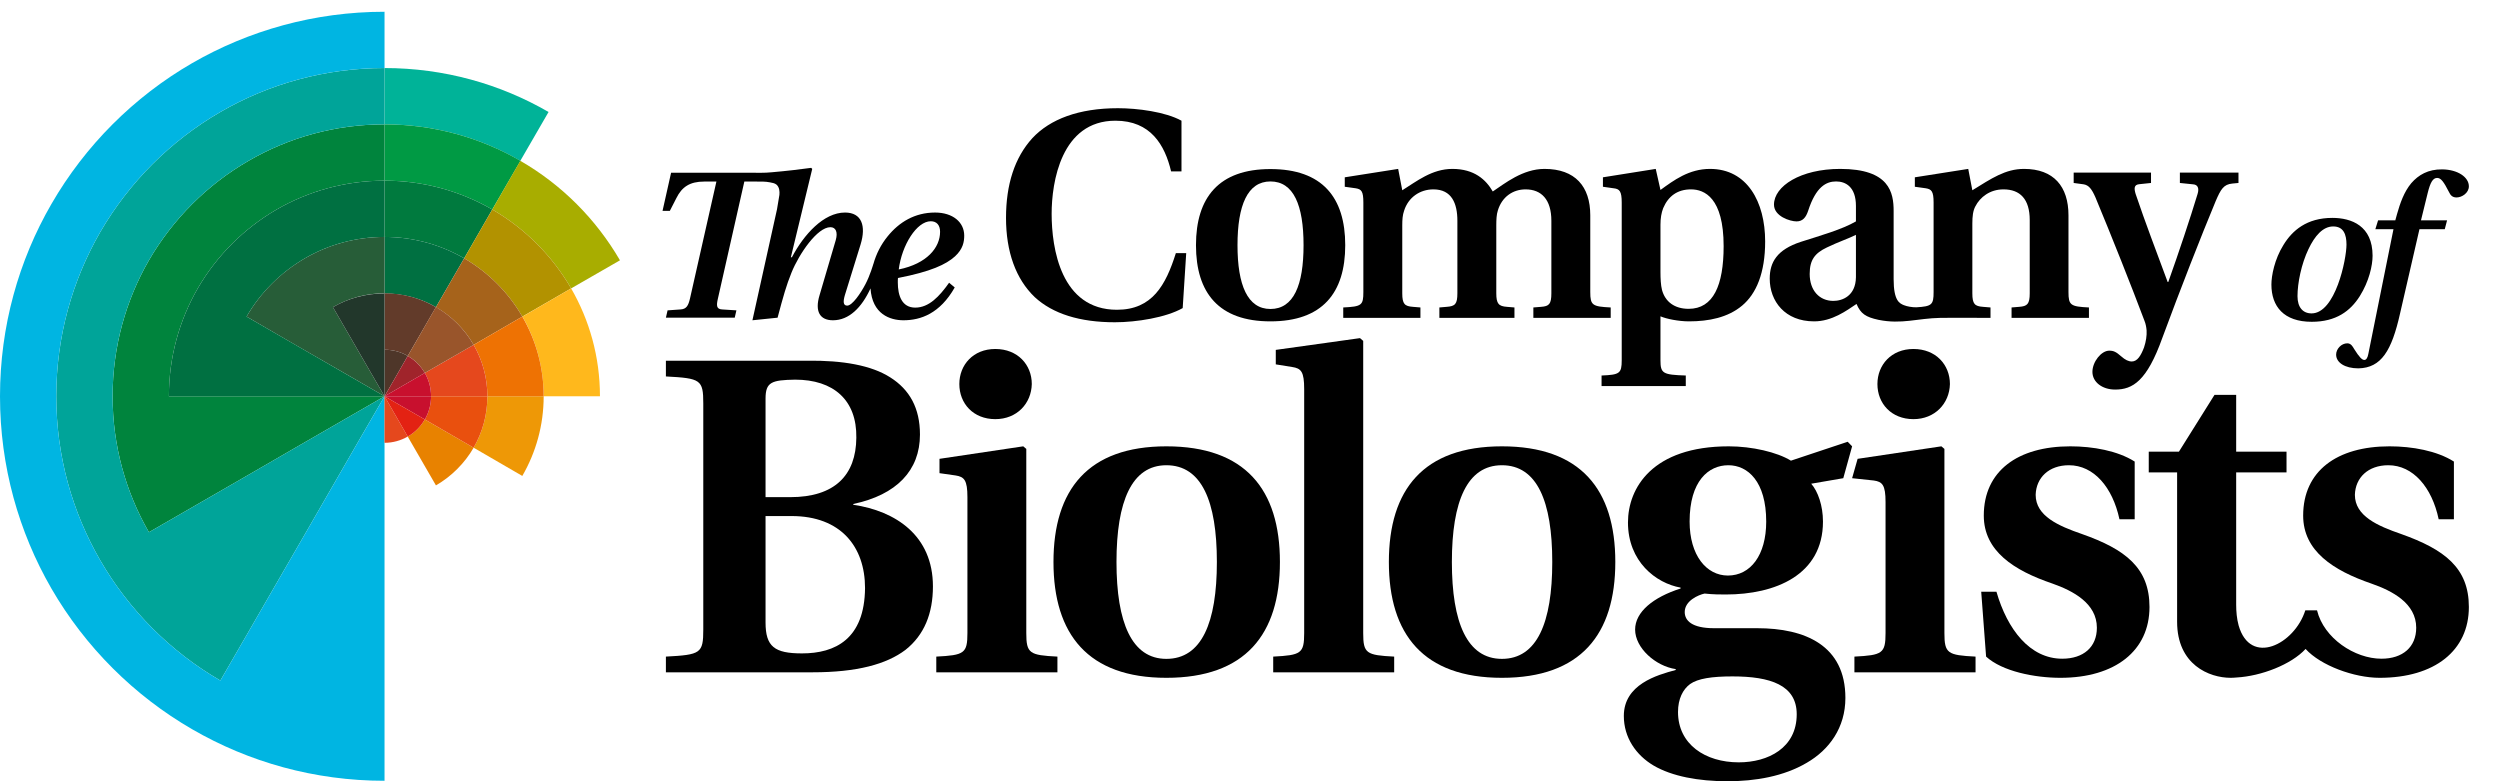 <?xml version="1.0" encoding="UTF-8"?>
<svg xmlns="http://www.w3.org/2000/svg" xmlns:xlink="http://www.w3.org/1999/xlink" width="64pt" height="20pt" viewBox="0 0 64 20" version="1.1">
<defs>
<clipPath id="clip1">
  <path d="M 59 4 L 63.203 4 L 63.203 10 L 59 10 Z M 59 4 "/>
</clipPath>
<clipPath id="clip2">
  <path d="M 55 10 L 63.203 10 L 63.203 18 L 55 18 Z M 55 10 "/>
</clipPath>
<clipPath id="clip3">
  <path d="M 0 0.301 L 10 0.301 L 10 20 L 0 20 Z M 0 0.301 "/>
</clipPath>
</defs>
<g id="surface1">
<path style=" stroke:none;fill-rule:nonzero;fill:rgb(0%,0%,0%);fill-opacity:1;" d="M 30.277 7.887 C 29.852 8.129 29.094 8.25 28.539 8.25 C 27.645 8.25 26.953 8.035 26.488 7.605 C 26.004 7.141 25.754 6.445 25.754 5.578 C 25.754 4.727 25.973 4.035 26.43 3.535 C 26.883 3.051 27.613 2.77 28.621 2.77 C 29.117 2.77 29.836 2.863 30.246 3.09 L 30.246 4.387 L 29.98 4.387 C 29.82 3.711 29.457 3.09 28.555 3.09 C 27.164 3.09 26.922 4.668 26.922 5.473 C 26.922 6.352 27.156 7.93 28.594 7.93 C 29.496 7.93 29.844 7.301 30.102 6.48 L 30.367 6.48 L 30.277 7.887 "/>
<path style=" stroke:none;fill-rule:nonzero;fill:rgb(0%,0%,0%);fill-opacity:1;" d="M 33.371 6.277 C 33.371 5.254 33.117 4.645 32.523 4.645 C 31.938 4.645 31.68 5.254 31.68 6.277 C 31.68 7.301 31.938 7.91 32.523 7.91 C 33.117 7.91 33.371 7.301 33.371 6.277 Z M 30.617 6.277 C 30.617 5.055 31.203 4.328 32.523 4.328 C 33.852 4.328 34.438 5.055 34.438 6.277 C 34.438 7.5 33.852 8.227 32.523 8.227 C 31.203 8.227 30.617 7.5 30.617 6.277 "/>
<path style=" stroke:none;fill-rule:nonzero;fill:rgb(0%,0%,0%);fill-opacity:1;" d="M 38.77 8.137 L 36.848 8.137 L 36.848 7.871 L 37.035 7.855 C 37.25 7.84 37.309 7.785 37.309 7.508 L 37.309 5.652 C 37.309 5.207 37.164 4.848 36.695 4.848 C 36.348 4.848 36.051 5.055 35.945 5.395 C 35.906 5.504 35.898 5.621 35.898 5.77 L 35.898 7.508 C 35.898 7.785 35.961 7.84 36.172 7.855 L 36.363 7.871 L 36.363 8.137 L 34.387 8.137 L 34.387 7.871 C 34.859 7.848 34.902 7.816 34.902 7.477 L 34.902 5.184 C 34.902 4.895 34.852 4.844 34.707 4.82 L 34.426 4.781 L 34.426 4.539 L 35.793 4.324 L 35.898 4.871 C 36.262 4.645 36.656 4.324 37.18 4.324 C 37.742 4.324 38.039 4.598 38.215 4.902 C 38.52 4.699 38.98 4.324 39.539 4.324 C 40.324 4.324 40.711 4.773 40.711 5.512 L 40.711 7.477 C 40.711 7.816 40.766 7.848 41.234 7.871 L 41.234 8.137 L 39.254 8.137 L 39.254 7.871 L 39.453 7.855 C 39.656 7.84 39.715 7.785 39.715 7.508 L 39.715 5.652 C 39.715 5.105 39.457 4.848 39.055 4.848 C 38.73 4.848 38.449 5.039 38.344 5.391 C 38.312 5.488 38.305 5.621 38.305 5.77 L 38.305 7.508 C 38.305 7.777 38.367 7.84 38.578 7.855 L 38.77 7.871 L 38.77 8.137 "/>
<path style=" stroke:none;fill-rule:nonzero;fill:rgb(0%,0%,0%);fill-opacity:1;" d="M 42.508 6.969 C 42.508 7.125 42.516 7.301 42.547 7.422 C 42.629 7.727 42.871 7.906 43.23 7.906 C 43.859 7.906 44.125 7.309 44.125 6.301 C 44.125 5.062 43.633 4.848 43.289 4.848 C 42.941 4.848 42.707 5.023 42.578 5.328 C 42.531 5.449 42.508 5.586 42.508 5.754 Z M 41 9.613 C 41.461 9.594 41.516 9.562 41.516 9.223 L 41.516 5.184 C 41.516 4.895 41.461 4.836 41.309 4.82 L 41.035 4.781 L 41.035 4.539 L 42.387 4.324 L 42.508 4.863 C 42.852 4.613 43.238 4.324 43.777 4.324 C 44.727 4.324 45.188 5.168 45.188 6.18 C 45.188 6.988 44.961 7.52 44.598 7.824 C 44.234 8.129 43.746 8.227 43.238 8.227 C 42.973 8.227 42.66 8.164 42.508 8.098 L 42.508 9.223 C 42.508 9.562 42.57 9.594 43.156 9.613 L 43.156 9.883 L 41 9.883 L 41 9.613 "/>
<path style=" stroke:none;fill-rule:nonzero;fill:rgb(0%,0%,0%);fill-opacity:1;" d="M 47.512 7.098 C 47.504 7.574 47.168 7.703 46.934 7.703 C 46.578 7.703 46.328 7.438 46.328 7.012 C 46.328 6.648 46.465 6.48 46.766 6.336 C 47.047 6.199 47.336 6.102 47.512 6.012 Z M 52.953 7.477 L 52.953 5.512 C 52.953 4.773 52.574 4.324 51.816 4.324 C 51.336 4.324 50.98 4.57 50.492 4.871 L 50.387 4.324 L 49.02 4.539 L 49.02 4.781 L 49.301 4.82 C 49.445 4.844 49.5 4.895 49.5 5.184 L 49.5 7.477 C 49.5 7.801 49.457 7.844 49.055 7.867 C 48.949 7.867 48.828 7.848 48.738 7.812 C 48.629 7.766 48.477 7.703 48.477 7.148 L 48.477 5.402 C 48.477 4.934 48.375 4.324 47.109 4.324 C 46.094 4.324 45.414 4.766 45.414 5.238 C 45.414 5.539 45.828 5.668 45.992 5.668 C 46.152 5.668 46.234 5.562 46.289 5.395 C 46.488 4.781 46.75 4.645 47.004 4.645 C 47.246 4.645 47.512 4.781 47.512 5.273 L 47.512 5.668 C 47.156 5.875 46.602 6.031 46.102 6.191 C 45.492 6.391 45.305 6.711 45.305 7.133 C 45.305 7.711 45.695 8.227 46.441 8.227 C 46.902 8.227 47.27 7.953 47.527 7.781 C 47.633 8.031 47.762 8.117 48.09 8.188 C 48.688 8.309 49.078 8.148 49.684 8.137 C 49.973 8.133 50.488 8.137 50.777 8.137 C 50.789 8.137 50.957 8.137 50.957 8.137 L 50.957 7.871 L 50.766 7.855 C 50.555 7.84 50.492 7.785 50.492 7.508 L 50.492 5.723 C 50.492 5.539 50.508 5.395 50.57 5.281 C 50.691 5.047 50.941 4.848 51.289 4.848 C 51.715 4.848 51.961 5.098 51.961 5.633 L 51.961 7.508 C 51.961 7.785 51.898 7.84 51.691 7.855 L 51.496 7.871 L 51.496 8.137 L 53.477 8.137 L 53.477 7.871 C 53.008 7.848 52.953 7.816 52.953 7.477 "/>
<path style=" stroke:none;fill-rule:nonzero;fill:rgb(0%,0%,0%);fill-opacity:1;" d="M 57.305 4.684 L 57.148 4.699 C 56.926 4.719 56.852 4.844 56.723 5.145 C 56.352 6.035 55.812 7.414 55.355 8.652 C 54.961 9.754 54.598 9.973 54.148 9.973 C 53.816 9.973 53.566 9.781 53.566 9.52 C 53.566 9.262 53.793 8.977 53.996 8.977 C 54.109 8.977 54.172 9.008 54.301 9.121 C 54.406 9.215 54.492 9.254 54.574 9.254 C 54.719 9.254 54.809 9.098 54.887 8.895 C 54.938 8.742 54.961 8.59 54.953 8.457 C 54.945 8.371 54.93 8.289 54.898 8.211 C 54.574 7.348 54.059 6.051 53.641 5.047 C 53.547 4.836 53.473 4.742 53.344 4.719 L 53.086 4.684 L 53.086 4.418 L 55.066 4.418 L 55.066 4.684 L 54.77 4.715 C 54.629 4.727 54.629 4.82 54.672 4.965 C 54.922 5.707 55.211 6.457 55.492 7.219 L 55.508 7.219 C 55.781 6.453 56.07 5.586 56.258 4.965 C 56.305 4.812 56.258 4.727 56.145 4.719 L 55.805 4.684 L 55.805 4.418 L 57.305 4.418 L 57.305 4.684 "/>
<path style=" stroke:none;fill-rule:nonzero;fill:rgb(0%,0%,0%);fill-opacity:1;" d="M 59.098 6.375 C 58.914 6.758 58.816 7.246 58.816 7.582 C 58.816 7.867 58.953 8.023 59.176 8.023 C 59.785 8.023 60.07 6.641 60.07 6.262 C 60.07 6.004 59.996 5.797 59.73 5.797 C 59.465 5.797 59.258 6.039 59.098 6.375 Z M 58.148 7.285 C 58.148 7.059 58.227 6.637 58.457 6.27 C 58.684 5.898 59.055 5.578 59.707 5.578 C 60.199 5.578 60.738 5.781 60.738 6.547 C 60.738 6.797 60.648 7.203 60.41 7.582 C 60.168 7.965 59.801 8.238 59.18 8.238 C 58.465 8.238 58.148 7.844 58.148 7.285 "/>
<g clip-path="url(#clip1)" clip-rule="nonzero">
<path style=" stroke:none;fill-rule:nonzero;fill:rgb(0%,0%,0%);fill-opacity:1;" d="M 60.879 5.641 L 61.32 5.641 L 61.363 5.484 C 61.441 5.207 61.543 4.91 61.73 4.688 C 61.914 4.477 62.16 4.332 62.52 4.336 C 62.918 4.34 63.203 4.535 63.203 4.77 C 63.203 4.938 63.027 5.055 62.887 5.055 C 62.777 5.055 62.73 4.992 62.695 4.918 C 62.559 4.652 62.488 4.555 62.391 4.555 C 62.281 4.555 62.215 4.672 62.148 4.945 L 61.977 5.641 L 62.645 5.641 L 62.586 5.867 L 61.938 5.867 L 61.441 8.027 C 61.227 8.98 60.961 9.418 60.375 9.43 C 60.027 9.43 59.805 9.281 59.805 9.078 C 59.805 8.93 59.941 8.789 60.09 8.789 C 60.184 8.789 60.227 8.867 60.266 8.934 C 60.398 9.145 60.469 9.215 60.527 9.215 C 60.57 9.215 60.609 9.172 60.629 9.062 L 61.273 5.867 L 60.809 5.867 L 60.879 5.641 "/>
</g>
<path style=" stroke:none;fill-rule:nonzero;fill:rgb(0%,0%,0%);fill-opacity:1;" d="M 19.598 15.934 C 19.598 16.555 19.828 16.727 20.531 16.727 C 21.383 16.727 22.133 16.359 22.145 15.055 C 22.145 13.992 21.52 13.211 20.266 13.211 L 19.598 13.211 Z M 20.23 12.727 C 21.371 12.727 21.914 12.164 21.922 11.207 C 21.938 10.238 21.336 9.719 20.355 9.719 C 19.758 9.73 19.598 9.777 19.598 10.203 L 19.598 12.727 Z M 17.047 16.809 C 17.938 16.762 18.004 16.727 18.004 16.117 L 18.004 10.328 C 18.004 9.719 17.938 9.684 17.047 9.637 L 17.047 9.234 L 20.668 9.234 C 21.578 9.223 22.305 9.352 22.789 9.66 C 23.285 9.973 23.551 10.445 23.551 11.125 C 23.551 12.047 22.949 12.668 21.844 12.902 L 21.844 12.922 C 22.926 13.082 23.883 13.707 23.883 15.012 C 23.883 15.699 23.664 16.254 23.18 16.637 C 22.695 17.004 21.938 17.211 20.805 17.211 L 17.047 17.211 L 17.047 16.809 "/>
<path style=" stroke:none;fill-rule:nonzero;fill:rgb(0%,0%,0%);fill-opacity:1;" d="M 24.559 9.832 C 24.559 9.34 24.914 8.934 25.48 8.934 C 26.055 8.934 26.414 9.34 26.414 9.832 C 26.402 10.328 26.035 10.73 25.48 10.73 C 24.914 10.73 24.559 10.328 24.559 9.832 Z M 26.273 16.207 C 26.273 16.727 26.355 16.773 27.07 16.809 L 27.07 17.211 L 23.969 17.211 L 23.969 16.809 C 24.684 16.773 24.766 16.727 24.766 16.207 L 24.766 12.727 C 24.766 12.289 24.684 12.207 24.465 12.172 L 24.051 12.113 L 24.051 11.746 L 26.195 11.426 L 26.273 11.492 L 26.273 16.207 "/>
<path style=" stroke:none;fill-rule:nonzero;fill:rgb(0%,0%,0%);fill-opacity:1;" d="M 31.152 14.387 C 31.152 12.832 30.762 11.91 29.859 11.91 C 28.973 11.91 28.582 12.832 28.582 14.387 C 28.582 15.941 28.973 16.867 29.859 16.867 C 30.762 16.867 31.152 15.941 31.152 14.387 Z M 26.969 14.387 C 26.969 12.531 27.855 11.426 29.859 11.426 C 31.879 11.426 32.766 12.531 32.766 14.387 C 32.766 16.242 31.879 17.352 29.859 17.352 C 27.855 17.352 26.969 16.242 26.969 14.387 "/>
<path style=" stroke:none;fill-rule:nonzero;fill:rgb(0%,0%,0%);fill-opacity:1;" d="M 34.898 16.207 C 34.898 16.727 34.977 16.773 35.691 16.809 L 35.691 17.211 L 32.594 17.211 L 32.594 16.809 C 33.309 16.773 33.387 16.727 33.387 16.207 L 33.387 9.961 C 33.387 9.512 33.309 9.43 33.078 9.395 L 32.66 9.328 L 32.66 8.957 L 34.816 8.656 L 34.898 8.727 L 34.898 16.207 "/>
<path style=" stroke:none;fill-rule:nonzero;fill:rgb(0%,0%,0%);fill-opacity:1;" d="M 39.738 14.387 C 39.738 12.832 39.348 11.91 38.449 11.91 C 37.559 11.91 37.168 12.832 37.168 14.387 C 37.168 15.941 37.559 16.867 38.449 16.867 C 39.348 16.867 39.738 15.941 39.738 14.387 Z M 35.555 14.387 C 35.555 12.531 36.441 11.426 38.449 11.426 C 40.465 11.426 41.352 12.531 41.352 14.387 C 41.352 16.242 40.465 17.352 38.449 17.352 C 36.441 17.352 35.555 16.242 35.555 14.387 "/>
<path style=" stroke:none;fill-rule:nonzero;fill:rgb(0%,0%,0%);fill-opacity:1;" d="M 45.215 13.352 C 45.215 12.324 44.742 11.91 44.246 11.91 C 43.738 11.91 43.254 12.312 43.254 13.352 C 43.254 14.215 43.684 14.734 44.234 14.734 C 44.812 14.734 45.215 14.215 45.215 13.352 Z M 43.266 17.512 C 43.082 17.648 42.957 17.891 42.957 18.227 C 42.957 19.055 43.656 19.516 44.512 19.516 C 45.262 19.516 45.996 19.148 45.996 18.285 C 45.996 17.535 45.316 17.316 44.352 17.316 C 43.82 17.316 43.465 17.371 43.266 17.512 Z M 44.984 16.082 C 46.207 16.082 47.242 16.52 47.242 17.867 C 47.242 18.629 46.828 19.195 46.254 19.527 C 45.664 19.875 44.938 20 44.223 20 C 43.484 20 42.805 19.875 42.332 19.598 C 41.883 19.332 41.57 18.883 41.57 18.328 C 41.57 17.523 42.414 17.281 42.898 17.152 L 42.898 17.129 C 42.379 17.051 41.859 16.586 41.859 16.117 C 41.859 15.668 42.32 15.289 43.023 15.066 L 43.023 15.043 C 42.391 14.93 41.676 14.375 41.676 13.375 C 41.676 12.496 42.297 11.426 44.258 11.426 C 44.848 11.426 45.492 11.574 45.848 11.793 L 47.301 11.309 L 47.414 11.426 L 47.188 12.242 L 46.367 12.383 C 46.539 12.578 46.668 12.945 46.668 13.352 C 46.668 14.723 45.445 15.219 44.18 15.219 C 44.051 15.219 43.855 15.219 43.637 15.195 C 43.477 15.23 43.129 15.379 43.129 15.668 C 43.129 15.887 43.312 16.082 43.879 16.082 L 44.984 16.082 "/>
<path style=" stroke:none;fill-rule:nonzero;fill:rgb(0%,0%,0%);fill-opacity:1;" d="M 48.062 9.832 C 48.062 9.34 48.418 8.934 48.984 8.934 C 49.559 8.934 49.918 9.34 49.918 9.832 C 49.906 10.328 49.535 10.73 48.984 10.73 C 48.418 10.73 48.062 10.328 48.062 9.832 Z M 49.777 16.207 C 49.777 16.727 49.859 16.773 50.574 16.809 L 50.574 17.211 L 47.473 17.211 L 47.473 16.809 C 48.188 16.773 48.27 16.727 48.27 16.207 L 48.27 12.852 C 48.27 12.414 48.188 12.332 47.969 12.301 L 47.414 12.242 L 47.555 11.746 L 49.699 11.426 L 49.777 11.492 L 49.777 16.207 "/>
<path style=" stroke:none;fill-rule:nonzero;fill:rgb(0%,0%,0%);fill-opacity:1;" d="M 54.258 13.293 C 54.082 12.473 53.602 11.91 52.965 11.91 C 52.449 11.91 52.125 12.23 52.113 12.668 C 52.113 13.211 52.699 13.465 53.301 13.672 C 54.406 14.062 55.027 14.535 55.027 15.539 C 55.027 16.656 54.152 17.352 52.746 17.352 C 52.09 17.352 51.258 17.188 50.844 16.809 L 50.719 15.148 L 51.109 15.148 C 51.387 16.113 51.965 16.863 52.793 16.863 C 53.336 16.863 53.68 16.566 53.68 16.07 C 53.68 15.445 53.07 15.125 52.539 14.938 C 51.559 14.605 50.785 14.109 50.785 13.199 C 50.785 12.059 51.652 11.426 53 11.426 C 53.578 11.426 54.211 11.539 54.648 11.816 L 54.648 13.293 L 54.258 13.293 "/>
<path style=" stroke:none;fill-rule:nonzero;fill:rgb(0%,0%,0%);fill-opacity:1;" d="M 23.008 6.898 C 23.086 6.273 23.469 5.664 23.828 5.664 C 23.977 5.664 24.066 5.762 24.066 5.934 C 24.066 6.336 23.734 6.75 23.008 6.898 Z M 23.938 5.441 C 23.418 5.441 23.016 5.688 22.723 6.051 C 22.551 6.262 22.43 6.504 22.359 6.758 L 22.359 6.754 C 22.359 6.754 22.273 7.055 22.152 7.281 C 22.035 7.504 21.82 7.824 21.688 7.824 C 21.582 7.824 21.582 7.715 21.629 7.555 L 22.031 6.258 C 22.176 5.785 22.062 5.441 21.633 5.441 C 21.086 5.441 20.578 6.004 20.273 6.586 L 20.246 6.586 L 20.793 4.324 L 20.766 4.297 C 20.609 4.316 20.457 4.336 20.305 4.355 C 20.121 4.379 19.941 4.391 19.758 4.41 C 19.57 4.43 19.383 4.422 19.195 4.422 C 18.973 4.422 18.75 4.422 18.527 4.422 C 18.293 4.422 18.062 4.422 17.828 4.422 C 17.656 4.422 17.484 4.422 17.312 4.422 C 17.27 4.422 17.227 4.422 17.18 4.422 L 16.961 5.398 L 17.148 5.398 L 17.316 5.07 C 17.457 4.785 17.66 4.648 18.027 4.648 L 18.34 4.648 L 17.664 7.641 C 17.621 7.824 17.574 7.914 17.418 7.922 L 17.09 7.945 L 17.047 8.133 L 18.809 8.133 L 18.852 7.945 L 18.488 7.922 C 18.34 7.914 18.336 7.824 18.379 7.641 L 19.055 4.648 L 19.34 4.648 C 19.348 4.648 19.359 4.648 19.367 4.648 C 19.48 4.648 19.598 4.645 19.711 4.668 C 19.77 4.68 19.832 4.688 19.879 4.727 C 19.953 4.793 19.961 4.898 19.953 4.988 C 19.949 5.023 19.906 5.27 19.891 5.359 L 19.262 8.199 L 19.906 8.133 C 20.051 7.586 20.133 7.297 20.262 6.98 C 20.461 6.488 20.926 5.816 21.258 5.816 C 21.398 5.816 21.453 5.945 21.395 6.148 L 20.98 7.559 C 20.855 7.973 20.988 8.199 21.324 8.199 C 21.734 8.199 22.059 7.875 22.285 7.383 C 22.328 8.043 22.785 8.199 23.129 8.199 C 23.57 8.199 24.062 8.027 24.441 7.359 L 24.297 7.238 C 24.047 7.59 23.781 7.875 23.43 7.875 C 23.09 7.875 22.984 7.57 22.984 7.23 C 22.984 7.184 22.984 7.156 22.988 7.117 C 23.832 6.953 24.219 6.77 24.449 6.562 C 24.652 6.375 24.684 6.191 24.684 6.031 C 24.684 5.688 24.391 5.441 23.938 5.441 "/>
<g clip-path="url(#clip2)" clip-rule="nonzero">
<path style=" stroke:none;fill-rule:nonzero;fill:rgb(0%,0%,0%);fill-opacity:1;" d="M 61.473 13.672 C 60.871 13.465 60.285 13.211 60.285 12.668 C 60.297 12.23 60.621 11.91 61.141 11.91 C 61.773 11.91 62.258 12.473 62.43 13.293 L 62.82 13.293 L 62.82 11.816 C 62.383 11.539 61.75 11.426 61.172 11.426 C 59.824 11.426 58.961 12.059 58.961 13.199 C 58.961 14.109 59.734 14.605 60.711 14.941 C 61.242 15.125 61.855 15.445 61.855 16.07 C 61.855 16.566 61.508 16.863 60.965 16.863 C 60.277 16.863 59.488 16.336 59.316 15.625 L 59.016 15.625 C 58.738 16.5 57.609 17.062 57.309 16.012 C 57.262 15.84 57.246 15.656 57.246 15.48 L 57.246 12.094 L 58.535 12.094 L 58.535 11.562 L 57.246 11.562 L 57.246 10.109 L 56.691 10.109 L 55.781 11.562 L 55.008 11.562 L 55.008 12.094 L 55.734 12.094 L 55.734 15.918 C 55.734 17.016 56.555 17.352 57.105 17.352 C 57.156 17.352 57.203 17.348 57.254 17.344 C 57.887 17.309 58.656 17.012 59.023 16.613 C 59.41 17.039 60.266 17.352 60.918 17.352 C 62.328 17.352 63.203 16.656 63.203 15.539 C 63.203 14.535 62.578 14.066 61.473 13.672 "/>
</g>
<path style=" stroke:none;fill-rule:nonzero;fill:rgb(0%,70.117%,59.569%);fill-opacity:1;" d="M 13.32 4.117 L 14.043 2.867 C 12.809 2.152 11.371 1.742 9.844 1.742 L 9.844 3.184 C 11.109 3.184 12.297 3.523 13.32 4.117 "/>
<path style=" stroke:none;fill-rule:nonzero;fill:rgb(0%,60.352%,26.66%);fill-opacity:1;" d="M 12.602 5.363 L 13.324 4.117 C 12.297 3.523 11.109 3.184 9.844 3.184 L 9.844 4.625 C 10.848 4.625 11.789 4.895 12.602 5.363 "/>
<path style=" stroke:none;fill-rule:nonzero;fill:rgb(65.819%,67.772%,0%);fill-opacity:1;" d="M 13.32 4.117 L 12.602 5.363 C 13.438 5.848 14.137 6.547 14.621 7.383 L 15.871 6.664 C 15.258 5.609 14.379 4.727 13.32 4.117 "/>
<path style=" stroke:none;fill-rule:nonzero;fill:rgb(0%,47.852%,24.315%);fill-opacity:1;" d="M 9.844 6.066 C 10.586 6.066 11.281 6.266 11.883 6.613 L 12.602 5.363 C 11.789 4.895 10.848 4.625 9.844 4.625 L 9.844 6.066 "/>
<path style=" stroke:none;fill-rule:nonzero;fill:rgb(69.727%,57.227%,0%);fill-opacity:1;" d="M 13.371 8.105 L 14.621 7.383 C 14.137 6.547 13.438 5.848 12.602 5.363 L 11.883 6.613 C 12.5 6.973 13.016 7.488 13.371 8.105 "/>
<path style=" stroke:none;fill-rule:nonzero;fill:rgb(100%,72.069%,10.985%);fill-opacity:1;" d="M 13.918 10.145 L 15.359 10.145 C 15.359 9.137 15.09 8.195 14.621 7.383 L 13.375 8.105 C 13.719 8.707 13.918 9.402 13.918 10.145 "/>
<path style=" stroke:none;fill-rule:nonzero;fill:rgb(0%,43.921%,25.488%);fill-opacity:1;" d="M 11.16 7.863 L 11.883 6.613 C 11.281 6.266 10.586 6.066 9.844 6.066 L 9.844 7.512 C 10.324 7.512 10.773 7.637 11.16 7.863 "/>
<path style=" stroke:none;fill-rule:nonzero;fill:rgb(65.039%,38.818%,10.594%);fill-opacity:1;" d="M 12.125 8.828 L 13.371 8.105 C 13.016 7.488 12.5 6.973 11.883 6.613 L 11.16 7.863 C 11.559 8.094 11.895 8.426 12.125 8.828 "/>
<path style=" stroke:none;fill-rule:nonzero;fill:rgb(93.359%,59.569%,2.353%);fill-opacity:1;" d="M 12.125 11.461 L 13.371 12.184 C 13.719 11.582 13.918 10.887 13.918 10.145 L 12.477 10.145 C 12.477 10.625 12.348 11.074 12.125 11.461 "/>
<path style=" stroke:none;fill-rule:nonzero;fill:rgb(93.359%,44.701%,1.178%);fill-opacity:1;" d="M 12.477 10.145 L 13.918 10.145 C 13.918 9.402 13.719 8.707 13.371 8.105 L 12.125 8.828 C 12.348 9.215 12.477 9.664 12.477 10.145 "/>
<path style=" stroke:none;fill-rule:nonzero;fill:rgb(91.014%,50.977%,0%);fill-opacity:1;" d="M 10.438 11.176 L 11.16 12.426 C 11.559 12.195 11.895 11.859 12.125 11.461 L 10.875 10.738 C 10.77 10.918 10.621 11.074 10.438 11.176 "/>
<path style=" stroke:none;fill-rule:nonzero;fill:rgb(38.426%,23.143%,16.479%);fill-opacity:1;" d="M 10.438 9.113 L 11.16 7.863 C 10.773 7.637 10.324 7.508 9.844 7.508 L 9.844 8.953 C 10.059 8.953 10.266 9.008 10.438 9.113 "/>
<path style=" stroke:none;fill-rule:nonzero;fill:rgb(89.844%,28.247%,11.377%);fill-opacity:1;" d="M 11.035 10.145 L 12.477 10.145 C 12.477 9.664 12.348 9.215 12.125 8.828 L 10.875 9.547 C 10.977 9.723 11.035 9.926 11.035 10.145 "/>
<path style=" stroke:none;fill-rule:nonzero;fill:rgb(59.959%,33.325%,16.869%);fill-opacity:1;" d="M 10.875 9.547 L 12.125 8.828 C 11.895 8.426 11.559 8.094 11.16 7.859 L 10.438 9.113 C 10.621 9.215 10.77 9.367 10.875 9.547 "/>
<path style=" stroke:none;fill-rule:nonzero;fill:rgb(91.406%,31.372%,5.489%);fill-opacity:1;" d="M 10.875 10.738 L 12.125 11.461 C 12.348 11.074 12.477 10.625 12.477 10.145 L 11.035 10.145 C 11.035 10.359 10.977 10.566 10.875 10.738 "/>
<path style=" stroke:none;fill-rule:nonzero;fill:rgb(0%,51.756%,23.926%);fill-opacity:1;" d="M 7.082 5.363 C 7.895 4.895 8.836 4.625 9.844 4.625 L 9.844 3.184 C 8.574 3.184 7.387 3.523 6.363 4.117 C 5.305 4.727 4.426 5.609 3.812 6.664 C 3.223 7.688 2.883 8.875 2.883 10.145 C 2.883 11.414 3.223 12.602 3.812 13.625 L 6.312 12.184 L 7.562 11.461 L 9.844 10.145 L 4.324 10.145 C 4.324 9.137 4.594 8.195 5.062 7.383 C 5.547 6.547 6.246 5.848 7.082 5.363 "/>
<path style=" stroke:none;fill-rule:nonzero;fill:rgb(0%,64.256%,59.959%);fill-opacity:1;" d="M 6.363 4.117 C 7.387 3.523 8.574 3.184 9.844 3.184 L 9.844 1.742 C 8.312 1.742 6.875 2.152 5.641 2.867 C 4.367 3.605 3.305 4.668 2.566 5.941 C 1.852 7.18 1.441 8.613 1.441 10.145 C 1.441 11.676 1.852 13.109 2.566 14.344 C 3.305 15.621 4.367 16.684 5.641 17.422 L 6.363 16.172 L 7.082 14.926 L 7.805 13.676 L 9.246 11.176 L 9.844 10.145 L 7.562 11.461 L 6.312 12.184 L 3.812 13.625 C 3.223 12.602 2.883 11.414 2.883 10.145 C 2.883 8.875 3.223 7.688 3.812 6.664 C 4.426 5.609 5.305 4.727 6.363 4.117 "/>
<g clip-path="url(#clip3)" clip-rule="nonzero">
<path style=" stroke:none;fill-rule:nonzero;fill:rgb(0%,70.897%,88.672%);fill-opacity:1;" d="M 4.918 1.617 C 3.426 2.48 2.18 3.727 1.316 5.223 C 0.48 6.668 0 8.352 0 10.145 C 0 11.938 0.48 13.617 1.316 15.066 C 2.18 16.559 3.426 17.805 4.918 18.668 C 6.367 19.508 8.051 19.988 9.844 19.988 L 9.844 10.145 L 9.246 11.176 L 7.805 13.676 L 7.082 14.926 L 6.363 16.172 L 5.641 17.422 C 4.367 16.684 3.305 15.621 2.566 14.344 C 1.852 13.109 1.441 11.676 1.441 10.145 C 1.441 8.613 1.852 7.18 2.566 5.941 C 3.305 4.668 4.367 3.605 5.641 2.867 C 6.875 2.152 8.312 1.742 9.844 1.742 L 9.844 0.301 C 8.051 0.301 6.367 0.781 4.918 1.617 "/>
</g>
<path style=" stroke:none;fill-rule:nonzero;fill:rgb(15.282%,36.473%,21.973%);fill-opacity:1;" d="M 9.844 6.066 C 9.098 6.066 8.402 6.266 7.805 6.613 C 7.184 6.973 6.668 7.488 6.312 8.105 L 7.559 8.828 L 8.809 9.547 L 9.844 10.145 L 9.246 9.113 L 8.523 7.863 C 8.914 7.637 9.363 7.508 9.844 7.508 L 9.844 6.066 "/>
<path style=" stroke:none;fill-rule:nonzero;fill:rgb(30.589%,21.167%,16.089%);fill-opacity:1;" d="M 10.438 9.113 C 10.266 9.008 10.059 8.953 9.844 8.953 L 9.844 10.145 L 10.438 9.113 "/>
<path style=" stroke:none;fill-rule:nonzero;fill:rgb(13.33%,21.556%,16.869%);fill-opacity:1;" d="M 8.523 7.863 L 9.246 9.113 L 9.844 10.145 L 9.844 7.512 C 9.363 7.512 8.914 7.637 8.523 7.863 "/>
<path style=" stroke:none;fill-rule:nonzero;fill:rgb(89.844%,28.247%,11.377%);fill-opacity:1;" d="M 9.844 10.145 L 9.844 11.336 C 10.059 11.336 10.262 11.277 10.438 11.176 L 9.844 10.145 "/>
<path style=" stroke:none;fill-rule:nonzero;fill:rgb(0%,43.921%,25.488%);fill-opacity:1;" d="M 7.805 6.613 C 8.402 6.266 9.102 6.066 9.844 6.066 L 9.844 4.625 C 8.836 4.625 7.895 4.895 7.082 5.363 C 6.246 5.848 5.547 6.547 5.062 7.383 C 4.594 8.195 4.324 9.137 4.324 10.145 L 9.844 10.145 L 8.809 9.547 L 7.562 8.828 L 6.312 8.105 C 6.668 7.488 7.188 6.973 7.805 6.613 "/>
<path style=" stroke:none;fill-rule:nonzero;fill:rgb(62.694%,14.11%,16.869%);fill-opacity:1;" d="M 9.844 10.145 L 10.875 9.547 C 10.77 9.367 10.617 9.215 10.438 9.113 L 9.844 10.145 "/>
<path style=" stroke:none;fill-rule:nonzero;fill:rgb(78.514%,6.273%,18.042%);fill-opacity:1;" d="M 9.844 10.145 L 10.875 10.738 C 10.977 10.566 11.035 10.359 11.035 10.145 L 9.844 10.145 "/>
<path style=" stroke:none;fill-rule:nonzero;fill:rgb(89.062%,13.33%,7.446%);fill-opacity:1;" d="M 10.438 11.176 C 10.621 11.074 10.77 10.918 10.875 10.738 L 9.844 10.145 L 10.438 11.176 "/>
<path style=" stroke:none;fill-rule:nonzero;fill:rgb(78.514%,6.273%,18.042%);fill-opacity:1;" d="M 11.035 10.145 C 11.035 9.926 10.977 9.723 10.875 9.547 L 9.844 10.145 L 11.035 10.145 "/>
</g>
</svg>
